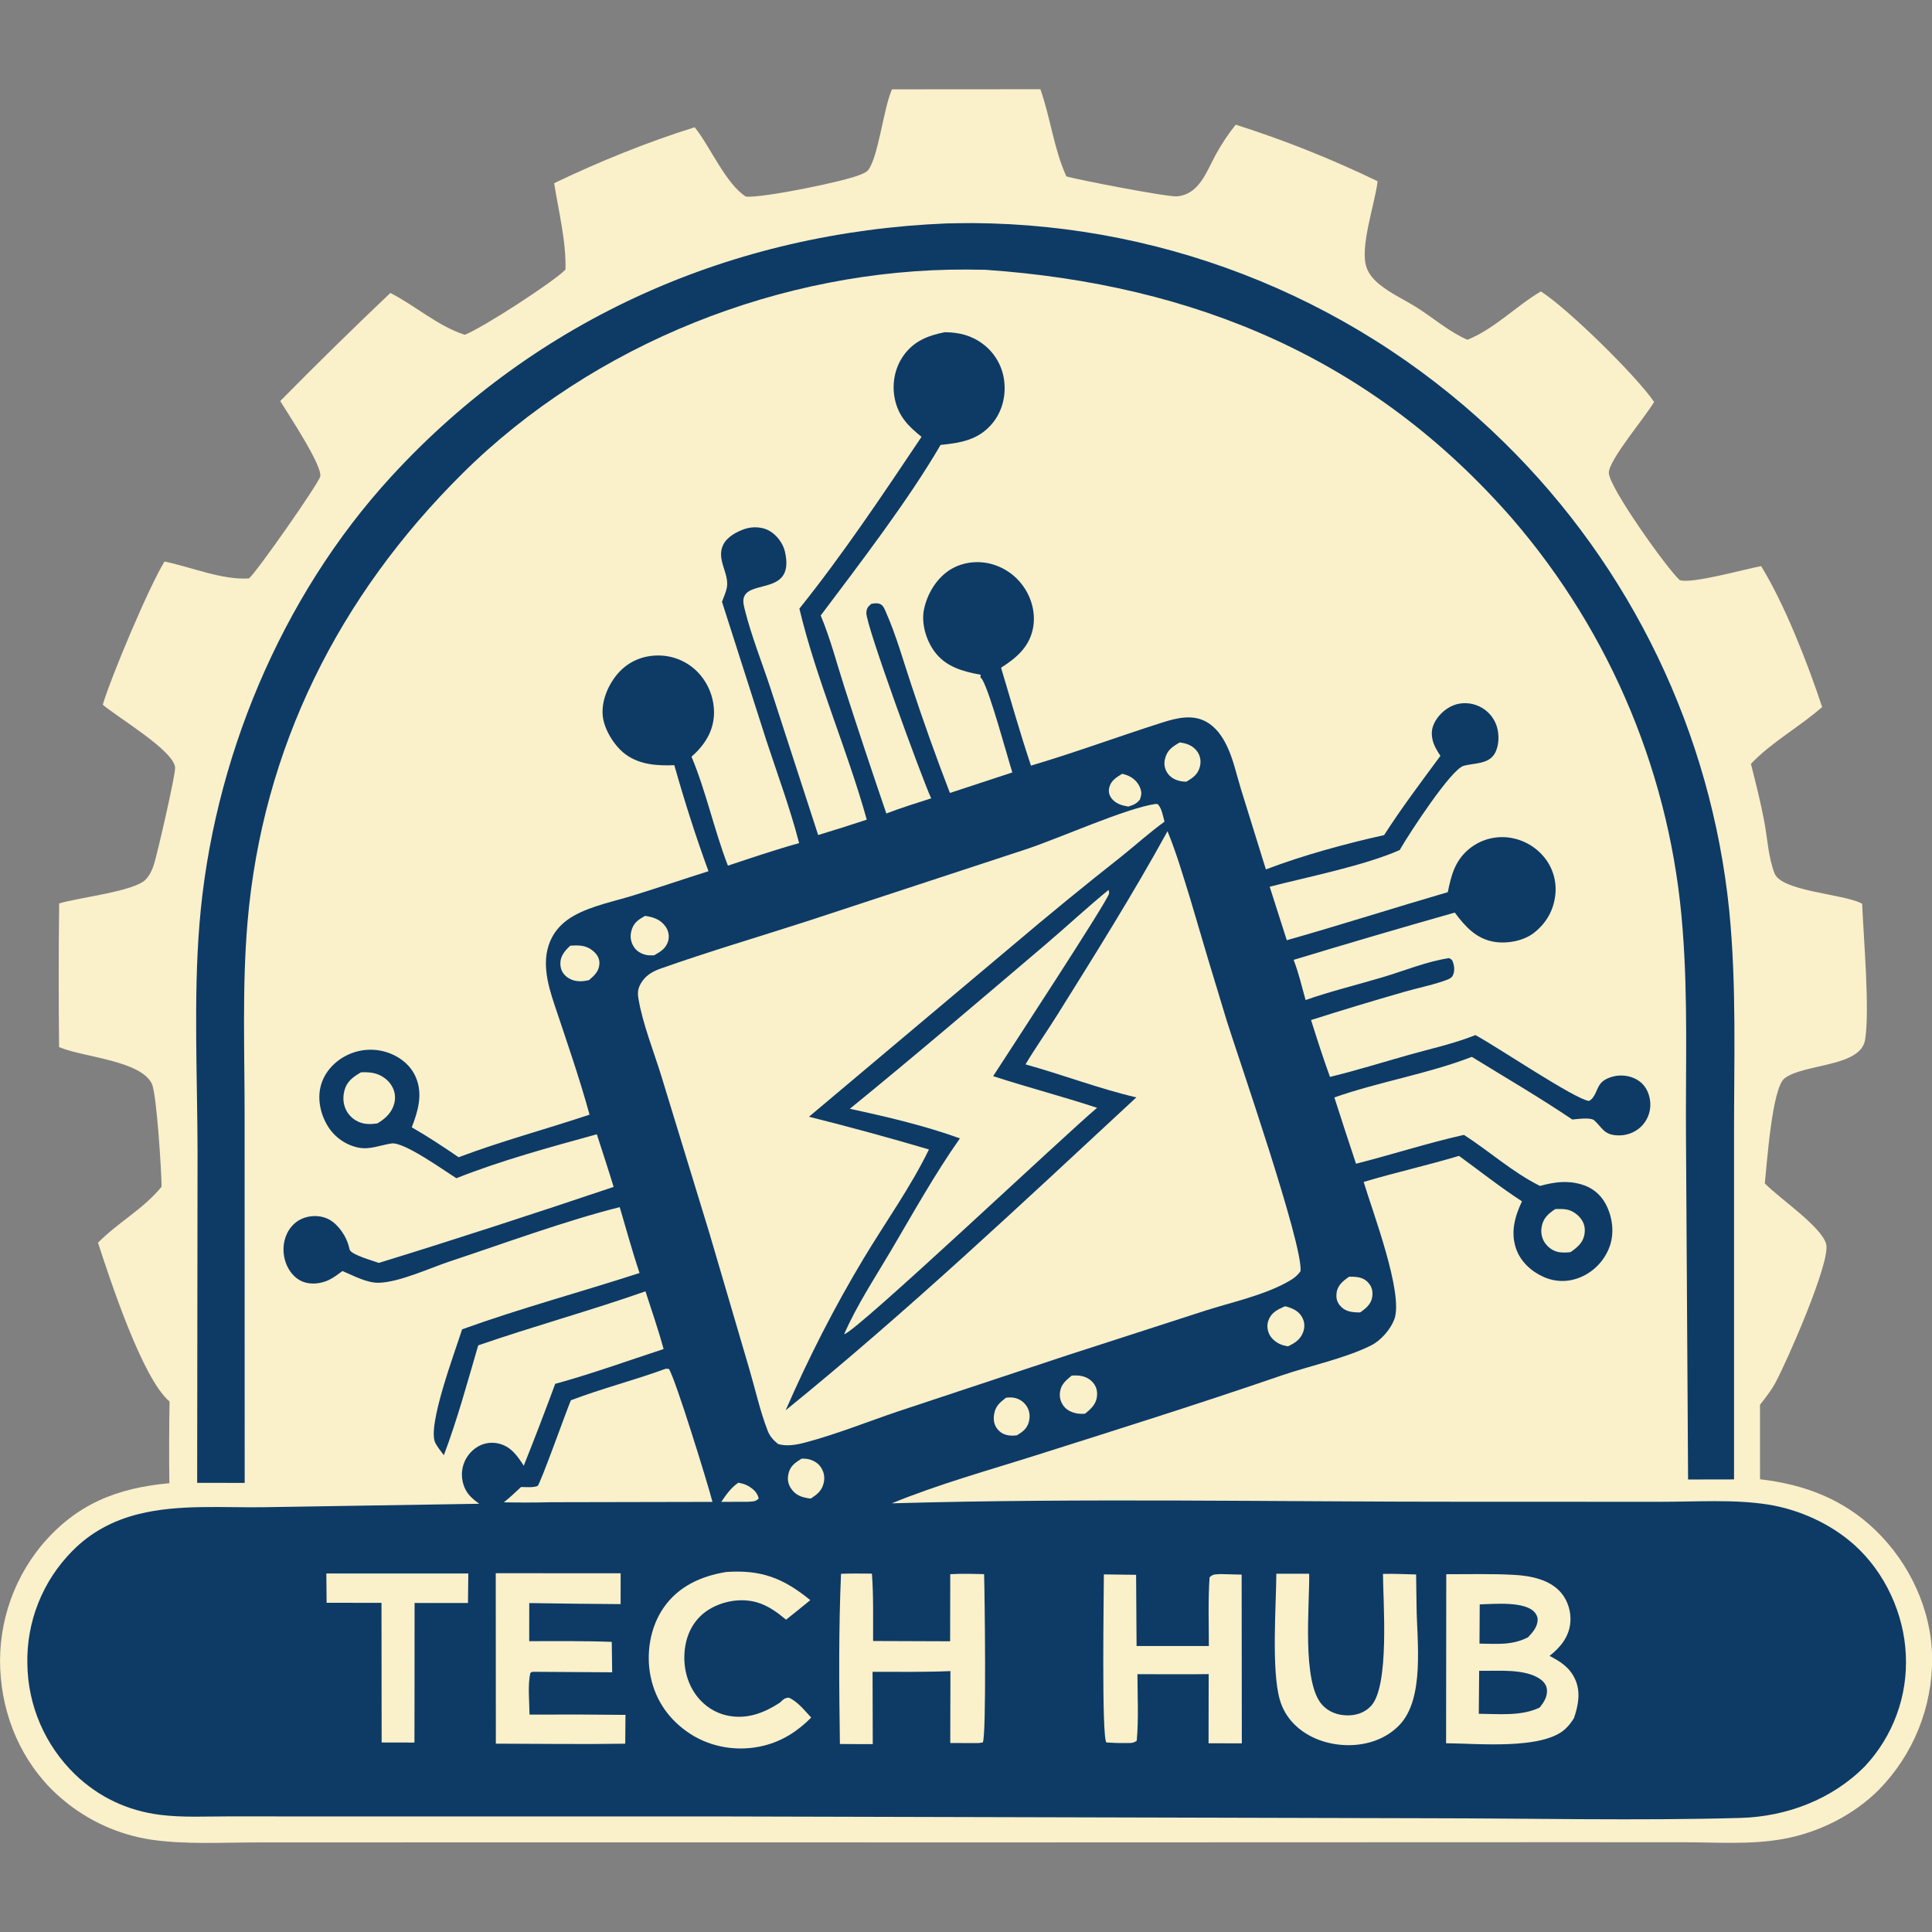 <?xml version="1.0" encoding="UTF-8" standalone="no"?>
<svg
   width="512"
   height="512"
   version="1.1"
   id="svg28"
   sodipodi:docname="logo.svg"
   inkscape:version="1.4 (e7c3feb100, 2024-10-09)"
   xmlns:inkscape="http://www.inkscape.org/namespaces/inkscape"
   xmlns:sodipodi="http://sodipodi.sourceforge.net/DTD/sodipodi-0.dtd"
   xmlns="http://www.w3.org/2000/svg"
   xmlns:svg="http://www.w3.org/2000/svg">
  <rect width="100%" height="100%" fill="#808080" stroke="none"/>
  <defs
     id="defs28" />
  <sodipodi:namedview
     id="namedview28"
     pagecolor="#ffffff"
     bordercolor="#000000"
     borderopacity="0.25"
     inkscape:showpageshadow="2"
     inkscape:pageopacity="0.0"
     inkscape:pagecheckerboard="0"
     inkscape:deskcolor="#d1d1d1"
     inkscape:zoom="0.26953125"
     inkscape:cx="547.24638"
     inkscape:cy="552.81159"
     inkscape:window-width="1189"
     inkscape:window-height="755"
     inkscape:window-x="56"
     inkscape:window-y="93"
     inkscape:window-maximized="1"
     inkscape:current-layer="svg28" />
  <g
     id="g28"
     transform="matrix(0.919,0,0,0.919,-214.554,-214.871)">
    <path
       fill="#faf0ca"
       d="m 490.693,259.571 42.785,-0.03 c 2.924,8.255 3.856,17.134 7.492,25.136 2.856,0.882 29.262,6.01 31.909,5.758 6.493,-0.616 8.505,-7.203 11.219,-12.121 1.675,-3.035 3.54,-5.853 5.712,-8.551 13.798,4.357 27.905,10.008 40.917,16.31 -0.775,6.56 -5.268,19.139 -3.167,24.939 0.727,2.008 2.165,3.571 3.804,4.892 3.278,2.642 7.248,4.403 10.794,6.66 4.719,3.005 9.334,7.012 14.465,9.216 7.709,-3.056 14.009,-9.715 21.186,-13.936 7.741,4.934 27.485,24.301 32.644,31.863 -2.529,4.38 -12.83,16.421 -13.055,20.341 -0.226,3.936 16.961,27.989 20.446,31.042 3.373,1.19 18.846,-3.204 23.474,-4.029 6.779,10.982 13.499,28.206 17.591,40.634 -6.571,5.779 -14.471,10.022 -20.536,16.384 1.394,5.517 2.816,11.092 3.865,16.686 0.883,4.704 1.189,10.544 2.986,14.96 2.05,5.036 19.251,5.838 24.738,8.45 0.162,0.077 0.321,0.16 0.482,0.24 0.412,9.787 2.262,30.867 0.846,39.269 -1.33,7.893 -17.748,6.821 -23.224,11.094 -3.638,2.839 -5.072,24.753 -5.683,30.272 3.986,4.211 16.451,12.486 17.705,17.587 1.262,5.139 -11.336,33.776 -14.624,39.858 -1.249,2.311 -2.85,4.352 -4.477,6.405 L 741,660.377 c 12.759,1.502 23.935,5.668 33.31,14.713 9.838,9.493 16.192,23.039 16.315,36.789 q 0.01,1.315 -0.044,2.629 -0.054,1.314 -0.172,2.624 -0.119,1.31 -0.301,2.612 -0.182,1.303 -0.428,2.595 -0.246,1.291 -0.554,2.57 -0.308,1.278 -0.679,2.54 -0.371,1.262 -0.803,2.504 -0.432,1.242 -0.924,2.462 -0.492,1.219 -1.043,2.413 -0.551,1.194 -1.16,2.36 -0.609,1.166 -1.274,2.3 -0.665,1.135 -1.384,2.236 -0.72,1.1 -1.493,2.164 -0.773,1.065 -1.596,2.09 -0.824,1.025 -1.697,2.009 -0.873,0.983 -1.793,1.923 c -7.365,7.378 -17.409,12.366 -27.644,14.21 -9.274,1.67 -18.993,0.959 -28.384,0.934 l -38.56,-0.008 -146.442,0.049 -175.36,-0.004 -51.355,0.017 c -10.009,-0.009 -20.725,0.66 -30.631,-0.822 q -1.732,-0.267 -3.441,-0.652 -1.71,-0.385 -3.389,-0.885 -1.679,-0.5 -3.32,-1.114 -1.642,-0.613 -3.237,-1.337 -1.596,-0.724 -3.139,-1.554 -1.543,-0.831 -3.025,-1.765 -1.483,-0.934 -2.898,-1.967 -1.416,-1.032 -2.758,-2.159 c -10.538,-8.722 -16.748,-21.525 -17.983,-35.074 q -0.123,-1.278 -0.182,-2.56 -0.06,-1.282 -0.057,-2.566 0.003,-1.284 0.068,-2.566 0.066,-1.281 0.195,-2.559 0.128,-1.277 0.319,-2.546 0.191,-1.27 0.444,-2.528 0.253,-1.259 0.567,-2.503 0.314,-1.245 0.689,-2.473 0.374,-1.227 0.809,-2.435 0.434,-1.208 0.927,-2.393 0.493,-1.186 1.044,-2.345 0.55,-1.16 1.157,-2.291 0.606,-1.131 1.268,-2.232 0.661,-1.1 1.375,-2.166 0.714,-1.067 1.48,-2.097 0.766,-1.03 1.581,-2.022 c 10.016,-11.951 21.748,-16.592 36.91,-17.977 q -0.157,-11.782 0.052,-23.563 c -7.865,-6.578 -17.199,-35.292 -20.64,-45.786 5.784,-5.866 13.099,-9.703 18.347,-16.158 -0.033,-4.165 -1.399,-26.725 -2.817,-29.681 -3.17,-6.607 -19.441,-7.661 -26.171,-10.351 -0.193,-0.077 -0.384,-0.16 -0.576,-0.239 q -0.226,-20.705 0.025,-41.41 c 5.729,-1.732 21.662,-3.47 24.941,-6.882 1.11,-1.154 1.842,-2.667 2.337,-4.175 0.947,-2.883 6.311,-26.128 6.159,-28.124 -0.375,-4.892 -16.557,-14.435 -20.865,-18.123 2.514,-8.377 13.379,-34.126 17.805,-41.282 7.64,1.539 16.609,5.404 24.37,4.857 2.291,-1.923 20.037,-27.311 20.53,-29.372 0.734,-3.067 -9.361,-18.192 -11.531,-21.77 q 15.619,-15.849 31.76,-31.166 c 7.351,3.742 13.524,9.463 21.428,12.055 4.735,-1.715 25.616,-15.199 29.066,-18.798 0.237,-8.162 -2,-16.838 -3.261,-24.914 12.824,-6.152 26.96,-11.91 40.529,-16.121 4.535,5.667 8.957,16.301 14.755,19.988 4.666,0.481 28.596,-4.381 33.089,-6.347 0.853,-0.372 1.693,-0.647 2.255,-1.406 2.797,-3.773 4.312,-17.093 6.556,-22.602 0.079,-0.193 0.162,-0.386 0.242,-0.579 z"
       id="path2" />
    <path
       fill="#0d3b66"
       d="m 506.429,298.238 q 3.808,-0.086 7.617,-0.094 2.657,0.016 5.314,0.096 2.656,0.08 5.309,0.224 2.654,0.145 5.303,0.353 2.649,0.208 5.293,0.48 2.643,0.272 5.279,0.608 2.636,0.335 5.263,0.734 2.628,0.4 5.245,0.862 2.616,0.462 5.221,0.988 2.605,0.525 5.197,1.113 2.591,0.588 5.168,1.239 2.576,0.65 5.136,1.363 2.561,0.712 5.103,1.486 2.542,0.774 5.065,1.609 2.523,0.835 5.024,1.731 2.502,0.895 4.982,1.851 2.48,0.956 4.935,1.971 2.456,1.015 4.887,2.09 2.43,1.074 4.834,2.206 2.404,1.133 4.78,2.323 2.376,1.19 4.723,2.437 2.346,1.248 4.662,2.551 2.316,1.303 4.6,2.662 2.283,1.359 4.533,2.773 2.251,1.413 4.466,2.881 2.216,1.467 4.395,2.988 2.18,1.52 4.322,3.093 2.142,1.572 4.245,3.196 2.104,1.624 4.168,3.298 2.064,1.674 4.086,3.397 2.023,1.724 4.004,3.495 1.98,1.772 3.918,3.591 1.937,1.819 3.83,3.684 1.7,1.67 3.363,3.377 1.663,1.707 3.289,3.449 1.626,1.742 3.214,3.519 1.588,1.777 3.137,3.588 1.55,1.811 3.059,3.655 1.51,1.844 2.979,3.72 1.47,1.877 2.898,3.784 1.429,1.908 2.816,3.846 1.387,1.938 2.731,3.905 1.345,1.968 2.647,3.964 1.302,1.996 2.56,4.02 1.258,2.024 2.473,4.075 1.214,2.05 2.384,4.127 1.169,2.076 2.294,4.177 1.124,2.101 2.203,4.226 1.079,2.125 2.111,4.273 1.033,2.148 2.019,4.318 0.986,2.17 1.924,4.36 0.939,2.19 1.83,4.401 0.891,2.21 1.734,4.439 0.844,2.229 1.638,4.476 0.795,2.247 1.541,4.51 0.746,2.263 1.443,4.542 0.697,2.279 1.344,4.573 0.648,2.293 1.245,4.6 0.598,2.307 1.145,4.627 0.548,2.319 1.045,4.65 0.498,2.33 0.944,4.671 0.447,2.341 0.843,4.691 0.397,2.35 0.742,4.708 0.345,2.358 0.639,4.723 0.294,2.365 0.537,4.736 c 2.162,21.545 1.376,43.677 1.4,65.325 v 98.856 l -13.249,0.024 -0.603,-98.499 c -0.148,-19.926 0.606,-40.197 -0.967,-60.062 q -0.151,-2.032 -0.342,-4.061 -0.191,-2.028 -0.422,-4.053 -0.232,-2.024 -0.503,-4.044 -0.272,-2.019 -0.584,-4.033 -0.312,-2.013 -0.664,-4.02 -0.352,-2.008 -0.744,-4.007 -0.392,-2 -0.823,-3.991 -0.432,-1.992 -0.903,-3.974 -0.472,-1.982 -0.982,-3.955 -0.511,-1.973 -1.061,-3.935 -0.55,-1.962 -1.139,-3.912 -0.588,-1.951 -1.216,-3.89 -0.628,-1.938 -1.294,-3.864 -0.666,-1.925 -1.37,-3.838 -0.705,-1.912 -1.447,-3.809 -0.742,-1.898 -1.522,-3.78 -0.78,-1.883 -1.598,-3.749 -0.817,-1.867 -1.671,-3.717 -0.855,-1.85 -1.746,-3.682 -0.891,-1.833 -1.818,-3.647 -0.928,-1.814 -1.891,-3.61 -0.963,-1.795 -1.962,-3.571 -0.999,-1.776 -2.033,-3.532 -1.035,-1.756 -2.104,-3.49 -1.068,-1.735 -2.172,-3.448 -1.103,-1.713 -2.24,-3.404 -1.137,-1.691 -2.308,-3.359 -1.171,-1.668 -2.374,-3.312 -1.204,-1.644 -2.44,-3.264 -1.236,-1.62 -2.505,-3.214 -1.268,-1.595 -2.567,-3.165 -1.3,-1.569 -2.631,-3.112 c -40.255,-46.21 -91.577,-67.642 -151.996,-71.841 q -2.672,-0.054 -5.345,-0.068 c -53.24,-0.242 -107.718,21.352 -145.508,58.866 -35.563,35.302 -57.616,79.072 -61.919,129.342 -1.606,18.766 -0.807,38.119 -0.84,56.953 l 0.02,104.732 -13.702,-0.02 0.111,-95.698 c -0.054,-21.441 -1.168,-44.005 0.541,-65.318 3.769,-47.001 23.414,-94.48 55.443,-129.302 41.965,-45.624 98.385,-70.321 160.012,-72.857 z"
       id="path3" />
    <path
       fill="#0d3b66"
       d="m 505.881,329.615 c 4.121,0.007 7.763,0.915 11.092,3.441 q 0.638,0.484 1.223,1.03 0.586,0.546 1.112,1.15 0.526,0.603 0.988,1.257 0.462,0.654 0.854,1.352 0.392,0.698 0.711,1.432 0.319,0.734 0.561,1.498 0.242,0.763 0.405,1.547 0.162,0.784 0.244,1.58 c 0.465,4.215 -0.649,8.535 -3.325,11.852 -3.943,4.887 -9.185,5.773 -15.054,6.361 -9.216,15.866 -23.405,34.343 -34.558,49.183 2.793,6.671 4.671,13.986 6.902,20.893 q 5.848,18.157 12.022,36.205 c 4.25,-1.633 8.597,-2.982 12.931,-4.37 -2.621,-5.639 -18.912,-50.16 -18.698,-53.521 0.083,-1.314 0.467,-1.725 1.42,-2.558 0.934,-0.147 1.569,-0.306 2.489,0.026 0.973,0.349 1.36,1.5 1.75,2.38 2.974,6.709 4.999,14.076 7.336,21.034 q 5.165,15.684 11.109,31.09 l 17.996,-5.921 c -1.744,-5.585 -6.347,-22.768 -8.638,-26.743 -0.152,-0.265 -0.385,-0.474 -0.578,-0.711 l 0.106,-0.708 c -5.11,-0.951 -10.009,-2.237 -13.289,-6.632 -2.463,-3.301 -3.926,-8.211 -3.059,-12.304 0.92,-4.344 3.494,-8.69 7.228,-11.166 3.316,-2.199 7.479,-2.847 11.35,-2.046 q 0.801,0.172 1.582,0.422 0.78,0.251 1.532,0.577 0.751,0.326 1.467,0.725 0.716,0.399 1.389,0.867 0.673,0.468 1.296,1 0.624,0.532 1.191,1.123 0.568,0.591 1.074,1.235 0.507,0.645 0.947,1.336 c 2.26,3.494 3.197,7.888 2.247,11.967 -1.191,5.119 -4.876,8.188 -9.094,10.856 2.823,9.42 5.494,18.921 8.628,28.241 12.732,-3.773 25.205,-8.406 37.855,-12.427 4.159,-1.322 8.706,-2.462 12.76,-0.185 2.735,1.536 4.599,4.244 5.923,7.018 1.819,3.815 2.755,8.275 3.999,12.319 l 7.204,23.204 c 10.717,-4.087 22.887,-7.397 34.092,-9.899 5.037,-7.859 10.707,-15.342 16.236,-22.856 -0.488,-0.743 -0.978,-1.494 -1.386,-2.284 -1.026,-1.984 -1.509,-4.344 -0.678,-6.487 0.991,-2.555 3.299,-4.808 5.837,-5.805 2.432,-0.955 5.189,-0.765 7.53,0.36 q 0.436,0.21 0.848,0.463 0.412,0.253 0.796,0.547 0.385,0.293 0.738,0.624 0.352,0.331 0.67,0.696 0.317,0.365 0.596,0.761 0.279,0.395 0.516,0.816 0.237,0.422 0.431,0.865 0.193,0.443 0.341,0.904 c 0.753,2.42 0.721,5.626 -0.574,7.868 -1.807,3.127 -5.913,2.72 -8.954,3.544 -3.642,0.987 -15.666,19.501 -18.076,23.648 l -0.366,0.637 c -10.128,4.494 -26.291,7.7 -37.502,10.587 l 4.931,15.429 c 15.54,-4.405 30.925,-9.341 46.432,-13.862 0.962,-4.767 1.997,-8.857 5.836,-12.205 q 0.561,-0.487 1.167,-0.916 0.606,-0.429 1.252,-0.796 0.645,-0.367 1.324,-0.668 0.678,-0.302 1.383,-0.534 0.705,-0.233 1.43,-0.395 0.725,-0.163 1.462,-0.252 0.737,-0.09 1.479,-0.106 0.743,-0.017 1.483,0.04 0.793,0.064 1.576,0.207 0.783,0.143 1.547,0.364 0.764,0.221 1.503,0.517 0.738,0.297 1.443,0.666 0.705,0.369 1.369,0.807 0.664,0.438 1.281,0.941 0.617,0.503 1.181,1.064 0.563,0.562 1.067,1.178 0.461,0.563 0.864,1.169 0.403,0.606 0.744,1.25 0.34,0.643 0.615,1.317 0.275,0.674 0.481,1.372 0.207,0.698 0.343,1.413 0.136,0.715 0.2,1.44 0.064,0.725 0.055,1.453 -0.008,0.728 -0.089,1.451 c -0.49,4.474 -2.597,8.14 -6.117,10.924 -2.957,2.339 -7.702,3.218 -11.386,2.635 -5.294,-0.838 -8.451,-4.4 -11.488,-8.448 q -23.295,6.604 -46.467,13.631 c 1.437,3.732 2.383,7.737 3.445,11.587 7.274,-2.555 14.913,-4.39 22.308,-6.599 6.179,-1.846 12.761,-4.564 19.103,-5.492 0.807,0.526 0.815,0.352 1.149,1.369 0.402,1.224 0.469,2.72 -0.226,3.851 -0.463,0.753 -1.93,1.181 -2.75,1.46 -3.605,1.225 -7.509,2.003 -11.186,3.068 q -13.469,3.863 -26.821,8.11 c 1.735,5.502 3.488,10.977 5.458,16.401 7.649,-1.855 15.25,-4.24 22.832,-6.37 6.316,-1.774 13.026,-3.253 19.11,-5.688 6.175,3.307 28.619,18.473 32.744,18.993 1.847,-0.913 2.112,-3.557 3.39,-5.092 1.147,-1.378 3.539,-2.12 5.264,-2.229 2.307,-0.147 4.744,0.554 6.476,2.12 1.681,1.522 2.508,3.856 2.567,6.093 q 0.01,0.468 -0.03,0.934 -0.04,0.467 -0.129,0.926 -0.089,0.46 -0.226,0.907 -0.137,0.448 -0.321,0.878 -0.183,0.431 -0.411,0.84 -0.228,0.408 -0.498,0.791 -0.271,0.382 -0.579,0.734 -0.31,0.351 -0.654,0.668 c -1.894,1.732 -4.409,2.534 -6.958,2.336 -3.644,-0.283 -4.004,-2.129 -6.339,-4.283 -1.089,-1.005 -4.899,-0.367 -6.375,-0.276 -9.405,-6.359 -19.291,-12.11 -28.96,-18.062 -12.715,4.918 -26.714,7.166 -39.637,11.702 q 3.067,9.576 6.243,19.116 c 10.401,-2.641 20.656,-5.971 31.123,-8.321 7.453,4.794 13.934,10.728 21.923,14.72 4.148,-1.111 7.704,-1.657 11.935,-0.445 3.06,0.877 5.492,2.814 6.996,5.619 1.969,3.675 2.588,8.277 1.179,12.247 q -0.262,0.73 -0.596,1.43 -0.334,0.701 -0.738,1.363 -0.404,0.663 -0.872,1.281 -0.469,0.618 -0.998,1.186 -0.529,0.567 -1.113,1.078 -0.583,0.511 -1.216,0.961 -0.632,0.449 -1.307,0.832 -0.675,0.383 -1.385,0.695 c -3.508,1.53 -7.293,1.559 -10.8,0.011 -3.544,-1.565 -6.66,-4.397 -7.955,-8.106 -1.667,-4.778 -0.394,-9.337 1.679,-13.712 -6.222,-4.044 -12.15,-8.733 -18.157,-13.104 -9.093,2.726 -18.382,4.787 -27.483,7.514 2.422,8.262 11.638,32.239 8.809,39.673 -1.088,2.859 -3.862,6.045 -6.597,7.428 -7.416,3.749 -17.871,5.946 -25.926,8.715 -23.336,8.025 -47.047,15.489 -70.581,22.945 -13.929,4.413 -28.262,8.373 -41.781,13.917 55.156,-1.572 111.705,-0.414 167.014,-0.449 l 54.986,0.007 c 9.991,0.009 20.754,-0.762 30.63,0.788 9.014,1.414 18.185,5.573 24.985,11.695 8.806,7.929 14.287,19.842 14.789,31.657 q 0.054,1.097 0.052,2.194 -10e-4,1.098 -0.057,2.195 -0.057,1.096 -0.168,2.188 -0.111,1.092 -0.276,2.178 -0.166,1.085 -0.385,2.161 -0.22,1.075 -0.493,2.139 -0.273,1.063 -0.599,2.111 -0.326,1.049 -0.704,2.079 -0.378,1.031 -0.807,2.042 -0.429,1.01 -0.908,1.998 -0.479,0.988 -1.007,1.95 -0.528,0.963 -1.103,1.898 -0.576,0.935 -1.197,1.84 -0.622,0.905 -1.288,1.778 -0.666,0.872 -1.375,1.711 -0.708,0.838 -1.458,1.64 c -9.437,9.584 -22.62,14.549 -35.901,14.923 -29.954,0.841 -60.155,0.106 -90.129,0.089 L 442.812,757.616 331.563,757.614 299.291,757.6 c -6.456,-0.005 -13.169,0.361 -19.578,-0.439 -9.429,-1.176 -17.739,-5.075 -24.601,-11.67 q -0.8,-0.773 -1.561,-1.584 -0.761,-0.812 -1.481,-1.66 -0.721,-0.848 -1.398,-1.73 -0.677,-0.883 -1.311,-1.798 -0.633,-0.914 -1.22,-1.859 -0.587,-0.945 -1.127,-1.918 -0.54,-0.973 -1.031,-1.971 -0.491,-0.998 -0.933,-2.019 -0.441,-1.022 -0.832,-2.063 -0.39,-1.042 -0.729,-2.102 -0.339,-1.059 -0.625,-2.135 -0.286,-1.075 -0.519,-2.163 -0.232,-1.088 -0.411,-2.186 -0.179,-1.098 -0.303,-2.203 -0.125,-1.106 -0.194,-2.216 -0.07,-1.111 -0.085,-2.223 -0.027,-1.122 0.003,-2.243 0.029,-1.122 0.115,-2.241 0.085,-1.119 0.227,-2.232 0.141,-1.113 0.338,-2.217 0.197,-1.105 0.45,-2.198 0.252,-1.094 0.559,-2.173 0.306,-1.079 0.667,-2.142 0.36,-1.062 0.773,-2.106 0.413,-1.043 0.878,-2.064 0.465,-1.021 0.981,-2.018 0.515,-0.996 1.08,-1.966 0.565,-0.969 1.177,-1.909 0.613,-0.94 1.272,-1.849 0.659,-0.908 1.363,-1.782 0.703,-0.874 1.45,-1.711 0.746,-0.838 1.534,-1.637 c 5.326,-5.464 11.816,-8.91 19.189,-10.748 11.719,-2.921 24.382,-1.781 36.373,-1.984 l 61.888,-0.99 c -0.959,-0.682 -1.892,-1.406 -2.695,-2.273 -1.749,-1.886 -2.519,-4.604 -2.263,-7.14 q 0.052,-0.489 0.155,-0.969 0.103,-0.481 0.256,-0.948 0.152,-0.467 0.353,-0.915 0.2,-0.449 0.447,-0.874 0.246,-0.426 0.536,-0.823 0.289,-0.397 0.618,-0.762 0.33,-0.364 0.695,-0.692 0.366,-0.329 0.764,-0.617 0.337,-0.248 0.697,-0.459 0.36,-0.212 0.74,-0.385 0.38,-0.174 0.775,-0.308 0.396,-0.134 0.803,-0.226 0.408,-0.093 0.822,-0.143 0.415,-0.05 0.833,-0.058 0.417,-0.007 0.833,0.028 0.417,0.035 0.827,0.113 c 3.802,0.738 5.681,3.461 7.635,6.488 q 4.687,-11.755 9.072,-23.627 c 10.489,-2.852 20.905,-6.658 31.254,-10.021 -1.511,-5.607 -3.447,-11.127 -5.23,-16.653 -15.94,5.606 -32.266,10.06 -48.231,15.586 -3.089,10.533 -6.021,21.411 -9.907,31.667 -0.843,-1.111 -1.761,-2.242 -2.427,-3.47 -2.558,-4.719 5.755,-26.635 7.693,-32.82 16.759,-6.056 34.187,-10.741 51.158,-16.239 -2.092,-6.255 -3.825,-12.678 -5.708,-19.001 -15.602,3.915 -33.485,10.51 -48.991,15.648 -5.716,1.895 -14.499,5.989 -20.415,6.16 -3.504,0.101 -7.376,-2.054 -10.54,-3.385 -1.252,0.911 -2.545,1.924 -3.947,2.59 -2.251,1.069 -5.103,1.414 -7.462,0.5 -2.345,-0.908 -4.049,-3.039 -4.898,-5.353 -1.022,-2.785 -0.962,-5.941 0.347,-8.623 1.02,-2.088 2.749,-3.715 4.961,-4.464 2.331,-0.79 5.164,-0.665 7.311,0.584 2.587,1.505 4.792,4.799 5.516,7.653 0.018,0.071 0.213,0.924 0.264,1.031 0.71,1.49 6.671,3.096 8.388,3.745 22.623,-6.961 45.277,-14.367 67.711,-21.915 -1.547,-5.077 -3.228,-10.122 -4.844,-15.178 -13.458,3.709 -27.535,7.52 -40.497,12.671 -3.729,-2.308 -15.115,-10.563 -18.733,-10.022 -3.138,0.469 -6.194,1.844 -9.427,1.215 q -0.695,-0.137 -1.371,-0.347 -0.677,-0.209 -1.328,-0.488 -0.651,-0.278 -1.27,-0.623 -0.619,-0.345 -1.198,-0.753 -0.579,-0.407 -1.113,-0.873 -0.533,-0.466 -1.016,-0.984 -0.482,-0.519 -0.907,-1.085 -0.426,-0.567 -0.79,-1.174 c -2.097,-3.476 -3.029,-7.876 -1.868,-11.827 1.108,-3.774 3.993,-6.816 7.49,-8.518 q 0.361,-0.178 0.731,-0.336 0.371,-0.158 0.749,-0.297 0.377,-0.139 0.762,-0.258 0.385,-0.118 0.775,-0.217 0.39,-0.098 0.785,-0.176 0.395,-0.078 0.794,-0.135 0.398,-0.058 0.799,-0.094 0.401,-0.036 0.804,-0.051 0.402,-0.016 0.804,-0.01 0.403,0.006 0.805,0.033 0.401,0.027 0.801,0.074 0.4,0.048 0.797,0.117 0.396,0.069 0.789,0.158 0.392,0.089 0.78,0.199 0.387,0.11 0.768,0.239 0.381,0.13 0.755,0.28 c 3.26,1.303 5.977,3.626 7.357,6.895 2.052,4.859 0.595,9.73 -1.194,14.373 4.659,2.68 9.08,5.606 13.517,8.631 12.406,-4.676 25.188,-8.075 37.747,-12.279 -2.909,-10.605 -6.564,-21.078 -10.044,-31.506 -2.12,-6.355 -4.105,-13.396 -0.719,-19.731 1.394,-2.608 3.624,-4.645 6.179,-6.089 5.117,-2.893 11.64,-4.164 17.235,-5.894 7.242,-2.239 14.418,-4.697 21.648,-6.977 -3.671,-10.003 -6.955,-20.327 -9.851,-30.578 -4.92,0.199 -9.936,-0.107 -14.061,-3.124 -3.189,-2.333 -6.193,-7.161 -6.584,-11.114 -0.431,-4.37 1.658,-9.17 4.524,-12.373 2.908,-3.25 6.895,-4.97 11.244,-5.018 q 0.818,-0.015 1.633,0.055 0.815,0.07 1.619,0.224 0.804,0.154 1.587,0.39 0.784,0.236 1.538,0.551 0.755,0.315 1.474,0.707 0.718,0.392 1.392,0.855 0.674,0.464 1.297,0.995 0.622,0.531 1.187,1.123 0.572,0.606 1.081,1.265 0.509,0.66 0.95,1.366 0.442,0.706 0.812,1.453 0.369,0.746 0.664,1.526 0.294,0.779 0.51,1.584 0.216,0.804 0.352,1.626 0.135,0.822 0.189,1.653 0.054,0.831 0.026,1.664 c -0.21,5.024 -2.817,8.909 -6.477,12.145 4.228,10.123 6.519,21.117 10.492,31.422 6.816,-2.261 13.615,-4.572 20.534,-6.5 -2.561,-9.959 -6.239,-19.833 -9.444,-29.604 l -12.794,-39.99 c 0.481,-1.293 1.166,-2.788 1.408,-4.139 0.733,-4.092 -3.132,-8.022 -1.065,-12.287 1.119,-2.309 3.957,-3.83 6.295,-4.596 2.198,-0.72 4.963,-0.618 7.003,0.542 2.153,1.223 3.963,3.617 4.513,6.031 2.791,12.237 -9.454,8.299 -11.676,12.768 -0.611,1.228 -0.213,2.701 0.098,3.953 1.906,7.658 5.035,15.416 7.497,22.944 l 13.658,42.049 q 7.037,-2.13 14.018,-4.435 c -5.647,-20.274 -14.6,-40.578 -19.432,-60.853 12.653,-15.798 23.958,-32.738 35.224,-49.543 -3.825,-3.078 -6.673,-5.926 -7.713,-10.971 -0.877,-4.255 -0.029,-8.848 2.483,-12.413 2.965,-4.208 7.067,-5.821 11.905,-6.782 z"
       id="path4" />
    <path
       fill="#faf0ca"
       d="m 446.359,661.381 c 1.074,0.204 1.953,0.398 2.902,0.962 1.5,0.891 2.601,1.889 2.992,3.58 -1.019,1.045 -1.78,0.828 -3.202,0.953 l -7.6,0.025 c 1.479,-2.142 2.744,-4.01 4.908,-5.52 z"
       id="path5" />
    <path
       fill="#faf0ca"
       d="m 557.079,456.936 c 0.349,0.097 0.697,0.194 1.041,0.306 1.826,0.595 3.38,1.878 4.102,3.713 0.534,1.359 0.412,2.093 -0.046,3.438 -1.042,1.255 -1.863,1.537 -3.351,2.008 -1.805,-0.318 -3.507,-0.771 -4.732,-2.254 -0.768,-0.93 -1.047,-2.051 -0.76,-3.225 0.503,-2.055 2.083,-2.945 3.746,-3.986 z"
       id="path6" />
    <path
       fill="#faf0ca"
       d="m 622.479,601.978 c 0.137,-0.004 0.274,-0.012 0.411,-0.011 2.141,0.013 3.957,0.206 5.384,2.02 0.87,1.107 1.083,2.338 0.915,3.705 -0.266,2.147 -1.832,3.414 -3.482,4.57 -0.158,0.003 -0.315,0.011 -0.473,0.008 -2.105,-0.039 -3.998,-0.281 -5.425,-2.054 -0.894,-1.11 -1.092,-2.256 -0.907,-3.639 0.289,-2.169 1.913,-3.428 3.577,-4.599 z"
       id="path7" />
    <path
       fill="#faf0ca"
       d="m 573.638,447.91 c 1.976,0.229 3.771,0.87 5.001,2.517 0.934,1.252 1.22,2.806 0.868,4.324 -0.54,2.329 -2.006,3.341 -3.951,4.478 -0.263,-0.015 -0.525,-0.024 -0.787,-0.044 -1.676,-0.126 -3.509,-0.849 -4.52,-2.265 -0.926,-1.297 -1.214,-2.659 -0.847,-4.22 0.605,-2.578 2.089,-3.515 4.236,-4.79 z"
       id="path8" />
    <path
       fill="#faf0ca"
       d="m 523.568,636.865 c 0.599,-0.05 1.073,-0.109 1.688,-0.064 q 0.324,0.022 0.644,0.082 0.32,0.06 0.63,0.157 0.31,0.098 0.607,0.23 0.297,0.133 0.576,0.3 0.28,0.166 0.538,0.364 0.257,0.198 0.49,0.425 0.233,0.227 0.438,0.48 0.205,0.252 0.379,0.527 c 0.884,1.384 1.001,3.011 0.566,4.559 -0.538,1.913 -1.766,2.78 -3.389,3.774 -0.561,0.064 -0.925,0.122 -1.514,0.106 -1.578,-0.045 -2.971,-0.523 -4.016,-1.755 -1.073,-1.267 -1.314,-2.639 -1.095,-4.237 0.338,-2.457 1.571,-3.485 3.458,-4.948 z"
       id="path9" />
    <path
       fill="#faf0ca"
       d="m 604.025,610.489 c 0.169,0.042 0.34,0.078 0.508,0.126 2.023,0.583 3.739,1.458 4.63,3.476 0.551,1.248 0.556,2.618 0.074,3.882 -0.827,2.167 -2.343,3.104 -4.346,4.075 -0.615,-0.13 -1.312,-0.244 -1.907,-0.467 -1.498,-0.561 -3.099,-1.849 -3.67,-3.407 -0.486,-1.326 -0.515,-2.567 0.033,-3.874 0.907,-2.162 2.674,-2.906 4.678,-3.811 z"
       id="path10" />
    <path
       fill="#faf0ca"
       d="m 464.638,654.43 c 0.27,0.005 0.541,0.004 0.811,0.014 1.726,0.067 3.576,0.86 4.604,2.303 1.04,1.462 1.338,3.052 0.915,4.792 -0.53,2.18 -1.908,3.23 -3.699,4.417 -0.169,-0.021 -0.339,-0.036 -0.508,-0.062 -2.267,-0.348 -3.953,-0.953 -5.251,-2.95 -0.805,-1.239 -1.016,-2.618 -0.707,-4.046 0.513,-2.369 1.904,-3.261 3.835,-4.468 z"
       id="path11" />
    <path
       fill="#faf0ca"
       d="m 397.91,506.52 c 0.262,-0.016 0.524,-0.035 0.785,-0.048 2.428,-0.123 4.314,0.131 6.14,1.876 0.973,0.929 1.566,2.061 1.477,3.444 -0.139,2.157 -1.484,3.347 -3.001,4.657 -0.73,0.155 -1.45,0.294 -2.199,0.32 -1.729,0.058 -3.377,-0.409 -4.639,-1.639 -1.031,-1.005 -1.418,-2.14 -1.418,-3.573 0,-2.121 1.398,-3.692 2.855,-5.037 z"
       id="path12" />
    <path
       fill="#faf0ca"
       d="m 542.524,630.47 c 0.474,-0.013 0.948,-0.032 1.422,-0.017 1.807,0.055 3.458,0.632 4.664,2.007 1.082,1.234 1.378,2.623 1.156,4.245 -0.29,2.127 -1.828,3.496 -3.396,4.768 -0.564,0.035 -0.78,0.061 -1.39,0.032 -1.736,-0.084 -3.704,-0.774 -4.785,-2.229 -0.868,-1.169 -1.23,-2.412 -1.084,-3.85 0.243,-2.386 1.692,-3.509 3.413,-4.956 z"
       id="path13" />
    <path
       fill="#faf0ca"
       d="m 419.453,497.925 c 2.349,0.313 4.429,1.006 5.882,3 0.9,1.237 1.228,2.775 0.803,4.259 -0.607,2.123 -2.24,3.101 -4.052,4.113 -0.507,0.006 -1.017,0.024 -1.523,-0.01 -1.567,-0.106 -3.266,-0.908 -4.178,-2.231 -1.05,-1.525 -1.315,-3.147 -0.822,-4.924 0.62,-2.233 1.961,-3.105 3.89,-4.207 z"
       id="path14" />
    <path
       fill="#faf0ca"
       d="m 681.935,582.469 c 1.135,-0.036 2.455,-0.078 3.564,0.182 1.623,0.38 3.216,1.586 4.11,2.979 0.906,1.413 1.039,2.949 0.669,4.562 -0.493,2.146 -2.227,3.533 -3.945,4.702 -0.969,0.114 -1.984,0.139 -2.957,0.044 -1.689,-0.166 -3.243,-1.164 -4.256,-2.51 -1.029,-1.366 -1.38,-3.056 -1.105,-4.733 0.427,-2.609 1.834,-3.789 3.92,-5.226 z"
       id="path15" />
    <path
       fill="#faf0ca"
       d="m 337.555,543.036 q 1.507,-0.091 3.005,0.102 c 2.228,0.306 4.362,1.55 5.634,3.418 1.09,1.602 1.453,3.506 0.983,5.392 -0.672,2.701 -2.574,4.419 -4.861,5.809 -1.21,0.179 -2.344,0.277 -3.564,0.103 q -0.369,-0.055 -0.731,-0.148 -0.362,-0.092 -0.713,-0.22 -0.351,-0.128 -0.687,-0.291 -0.336,-0.163 -0.654,-0.359 -0.318,-0.196 -0.614,-0.423 -0.297,-0.227 -0.569,-0.483 -0.272,-0.255 -0.517,-0.537 -0.246,-0.282 -0.461,-0.587 c -1.294,-1.85 -1.596,-4.106 -1.076,-6.282 0.678,-2.836 2.424,-4.09 4.825,-5.494 z"
       id="path16" />
    <path
       fill="#faf0ca"
       d="m 327.572,687.553 40.938,-0.011 -0.094,8.525 -15.399,-0.013 -0.015,24.983 -0.024,15.269 -9.461,-0.02 -0.044,-40.263 -15.825,-0.024 z"
       id="path17" />
    <path
       fill="#faf0ca"
       d="m 442.81,687.133 c 0.032,-0.005 0.065,-0.012 0.098,-0.014 10.118,-0.705 16.517,1.828 24.216,8.121 -2.289,1.92 -4.651,3.763 -6.983,5.63 -2.579,-2.125 -5.16,-4.055 -8.42,-4.995 -4.469,-1.29 -9.708,-0.414 -13.672,1.974 -3.53,2.126 -5.798,5.483 -6.734,9.471 -1.161,4.945 -0.368,10.545 2.511,14.778 2.29,3.368 5.708,5.728 9.724,6.49 5.506,1.044 10.322,-0.866 14.841,-3.811 1.04,-0.962 1.167,-1.264 2.548,-1.43 2.619,1.202 4.504,3.682 6.449,5.757 -3.865,3.911 -8.285,6.767 -13.678,8.106 -7.142,1.773 -14.956,0.624 -21.161,-3.389 -5.973,-3.863 -10.003,-9.48 -11.453,-16.467 -1.386,-6.682 -0.186,-14.281 3.729,-19.927 4.293,-6.193 10.772,-9.098 17.985,-10.294 z"
       id="path18" />
    <path
       fill="#faf0ca"
       d="m 601.522,687.624 9.47,0.007 c 0.158,9.013 -2.217,31.356 3.783,37.843 1.838,1.987 4.324,2.913 6.998,2.991 2.663,0.079 5.143,-0.705 7.007,-2.662 5.454,-5.725 3.52,-29.961 3.491,-38.128 3.186,-0.069 6.371,0.067 9.555,0.163 l 0.128,9.047 c 0.077,10.08 2.49,26.808 -5.052,34.492 -3.802,3.874 -9.089,5.661 -14.451,5.686 -5.743,0.026 -11.72,-1.94 -15.808,-6.085 q -0.73,-0.731 -1.362,-1.549 -0.631,-0.818 -1.153,-1.71 -0.522,-0.892 -0.927,-1.843 -0.404,-0.951 -0.684,-1.946 c -2.444,-8.487 -1.061,-26.896 -0.995,-36.306 z"
       id="path19" />
    <path
       fill="#faf0ca"
       d="m 585.43,687.723 6.082,0.157 0.056,48.65 -9.594,-0.011 0.036,-19.949 c -6.845,0.096 -13.7,0.02 -20.546,0.017 0.028,6.331 0.363,12.89 -0.196,19.19 -1.113,0.897 -2.246,0.621 -3.643,0.66 -1.721,0.035 -3.398,-0.037 -5.115,-0.157 -1.424,-1.539 -0.723,-43.293 -0.728,-48.466 l 9.299,0.119 0.135,20.53 20.847,0.004 c -0.013,-6.569 -0.239,-13.244 0.201,-19.796 1.018,-1.044 1.745,-0.826 3.166,-0.948 z"
       id="path20" />
    <path
       fill="#faf0ca"
       d="m 475.988,687.642 c 2.955,-0.134 5.95,-0.049 8.91,-0.05 0.487,6.426 0.309,12.984 0.344,19.431 l 22.21,0.08 0.033,-19.348 c 3.266,-0.186 6.497,-0.103 9.764,-0.009 0.177,5.781 0.7,46.552 -0.375,48.533 l -1.249,0.185 -8.133,-0.024 0.043,-20.738 c -7.467,0.315 -14.972,0.195 -22.446,0.211 l 0.051,20.841 c -3.156,0.023 -6.315,-0.021 -9.472,-0.033 -0.24,-16.272 -0.39,-32.822 0.32,-49.079 z"
       id="path21" />
    <path
       fill="#faf0ca"
       d="m 376.421,687.48 36.019,0.005 -0.011,8.898 q -13.172,-0.079 -26.343,-0.301 l -0.01,10.983 c 7.93,10e-4 15.875,-0.095 23.8,0.21 l 0.122,8.77 -23.018,-0.143 -0.587,0.317 c -0.789,3.714 -0.267,8.215 -0.228,12.028 q 13.836,-0.086 27.671,0.074 l -0.074,8.314 c -12.424,0.205 -24.883,0.006 -37.311,-0.009 z"
       id="path22" />
    <path
       fill="#faf0ca"
       d="m 425.416,628.522 0.898,0.016 c 1.672,2.023 11.449,33.751 12.603,38.37 l -46.542,0.094 q -6.813,0.165 -13.627,0.028 c 1.743,-1.354 3.339,-2.925 4.964,-4.418 1.384,0.003 3.541,0.239 4.779,-0.31 0.698,-0.309 8.456,-22.093 9.597,-24.702 8.935,-3.393 18.32,-5.79 27.328,-9.078 z"
       id="path23" />
    <path
       fill="#faf0ca"
       d="m 650.519,687.766 c 6.484,0.007 13.044,-0.17 19.518,0.182 4.806,0.261 10.374,1.327 13.632,5.201 1.958,2.329 2.904,5.558 2.629,8.582 -0.371,4.093 -2.873,7.151 -5.986,9.579 3.171,1.671 5.745,3.286 7.319,6.646 1.73,3.695 0.977,7.578 -0.275,11.284 -0.678,1.115 -1.528,2.23 -2.485,3.121 -6.597,6.141 -25.659,4.18 -34.399,4.148 z"
       id="path24" />
    <path
       fill="#0d3b66"
       d="m 660.169,696.462 c 4.089,-0.097 13.014,-1 15.867,2.32 0.472,0.55 0.865,1.352 0.843,2.088 -0.064,2.1 -1.392,3.63 -2.774,5.068 -4.588,2.385 -8.993,1.896 -14.002,1.834 z"
       id="path25" />
    <path
       fill="#0d3b66"
       d="m 660.009,715.62 c 5.282,0.091 13.239,-0.734 17.69,2.453 1.027,0.735 1.787,1.787 1.863,3.086 0.118,1.985 -0.905,3.547 -2.079,5.026 -5.2,2.585 -11.907,1.858 -17.579,1.823 z"
       id="path26" />
    <path
       fill="#faf0ca"
       d="m 553.146,490.426 c 0.044,0.356 0.196,0.715 0.133,1.068 -0.378,2.096 -29.959,47.258 -33.422,52.645 9.932,3.231 20.048,5.865 29.975,9.13 -8.719,7.243 -69.51,64.71 -72.942,65.288 3.604,-8.303 8.926,-16.345 13.522,-24.14 6.404,-10.858 12.597,-22.021 19.861,-32.334 -10.193,-3.688 -21.149,-6.246 -31.737,-8.534 18.998,-15.483 37.726,-31.475 56.403,-47.352 6.12,-5.203 11.987,-10.685 18.207,-15.771 z"
       id="path27" />
    <path
       fill="#faf0ca"
       d="m 566.788,465.632 0.552,0.088 c 1.169,1.212 1.488,3.433 1.925,5.05 -4.3,3.071 -8.271,6.716 -12.409,10.012 q -15.886,12.516 -31.305,25.602 l -58.802,49.457 q 17.396,4.354 34.592,9.439 c -5.225,10.77 -12.548,20.992 -18.728,31.262 -8.589,14.274 -15.912,28.708 -22.59,43.946 35.114,-28.48 67.987,-59.5 101.122,-90.223 -10.733,-2.501 -21.305,-6.565 -31.957,-9.518 2.87,-4.815 6.149,-9.436 9.123,-14.199 10.913,-17.476 21.91,-34.98 31.826,-53.041 2.591,6.298 4.497,12.877 6.517,19.374 q 5.17,17.679 10.569,35.29 c 3.417,10.895 21.93,64.244 21.283,72.191 -1.085,1.539 -2.335,2.345 -3.977,3.246 -6.913,3.792 -15.97,5.753 -23.488,8.147 l -39.769,12.863 -48.943,16.231 c -8.714,2.95 -17.508,6.492 -26.376,8.865 -2.58,0.69 -5.517,1.287 -8.126,0.505 -1.338,-1.129 -2.337,-2.16 -2.982,-3.817 -2.185,-5.615 -3.581,-11.946 -5.281,-17.741 l -11.506,-39.173 -13.842,-45.253 c -2.22,-7.235 -5.421,-15.115 -6.666,-22.561 -0.354,-2.122 0.065,-3.481 1.354,-5.214 1.24,-1.666 3.143,-2.66 5.06,-3.339 13.925,-4.929 28.181,-9.12 42.241,-13.658 l 63.053,-20.721 c 9.674,-3.183 28.946,-11.914 37.53,-13.11 z"
       id="path28" />
  </g>
</svg>
